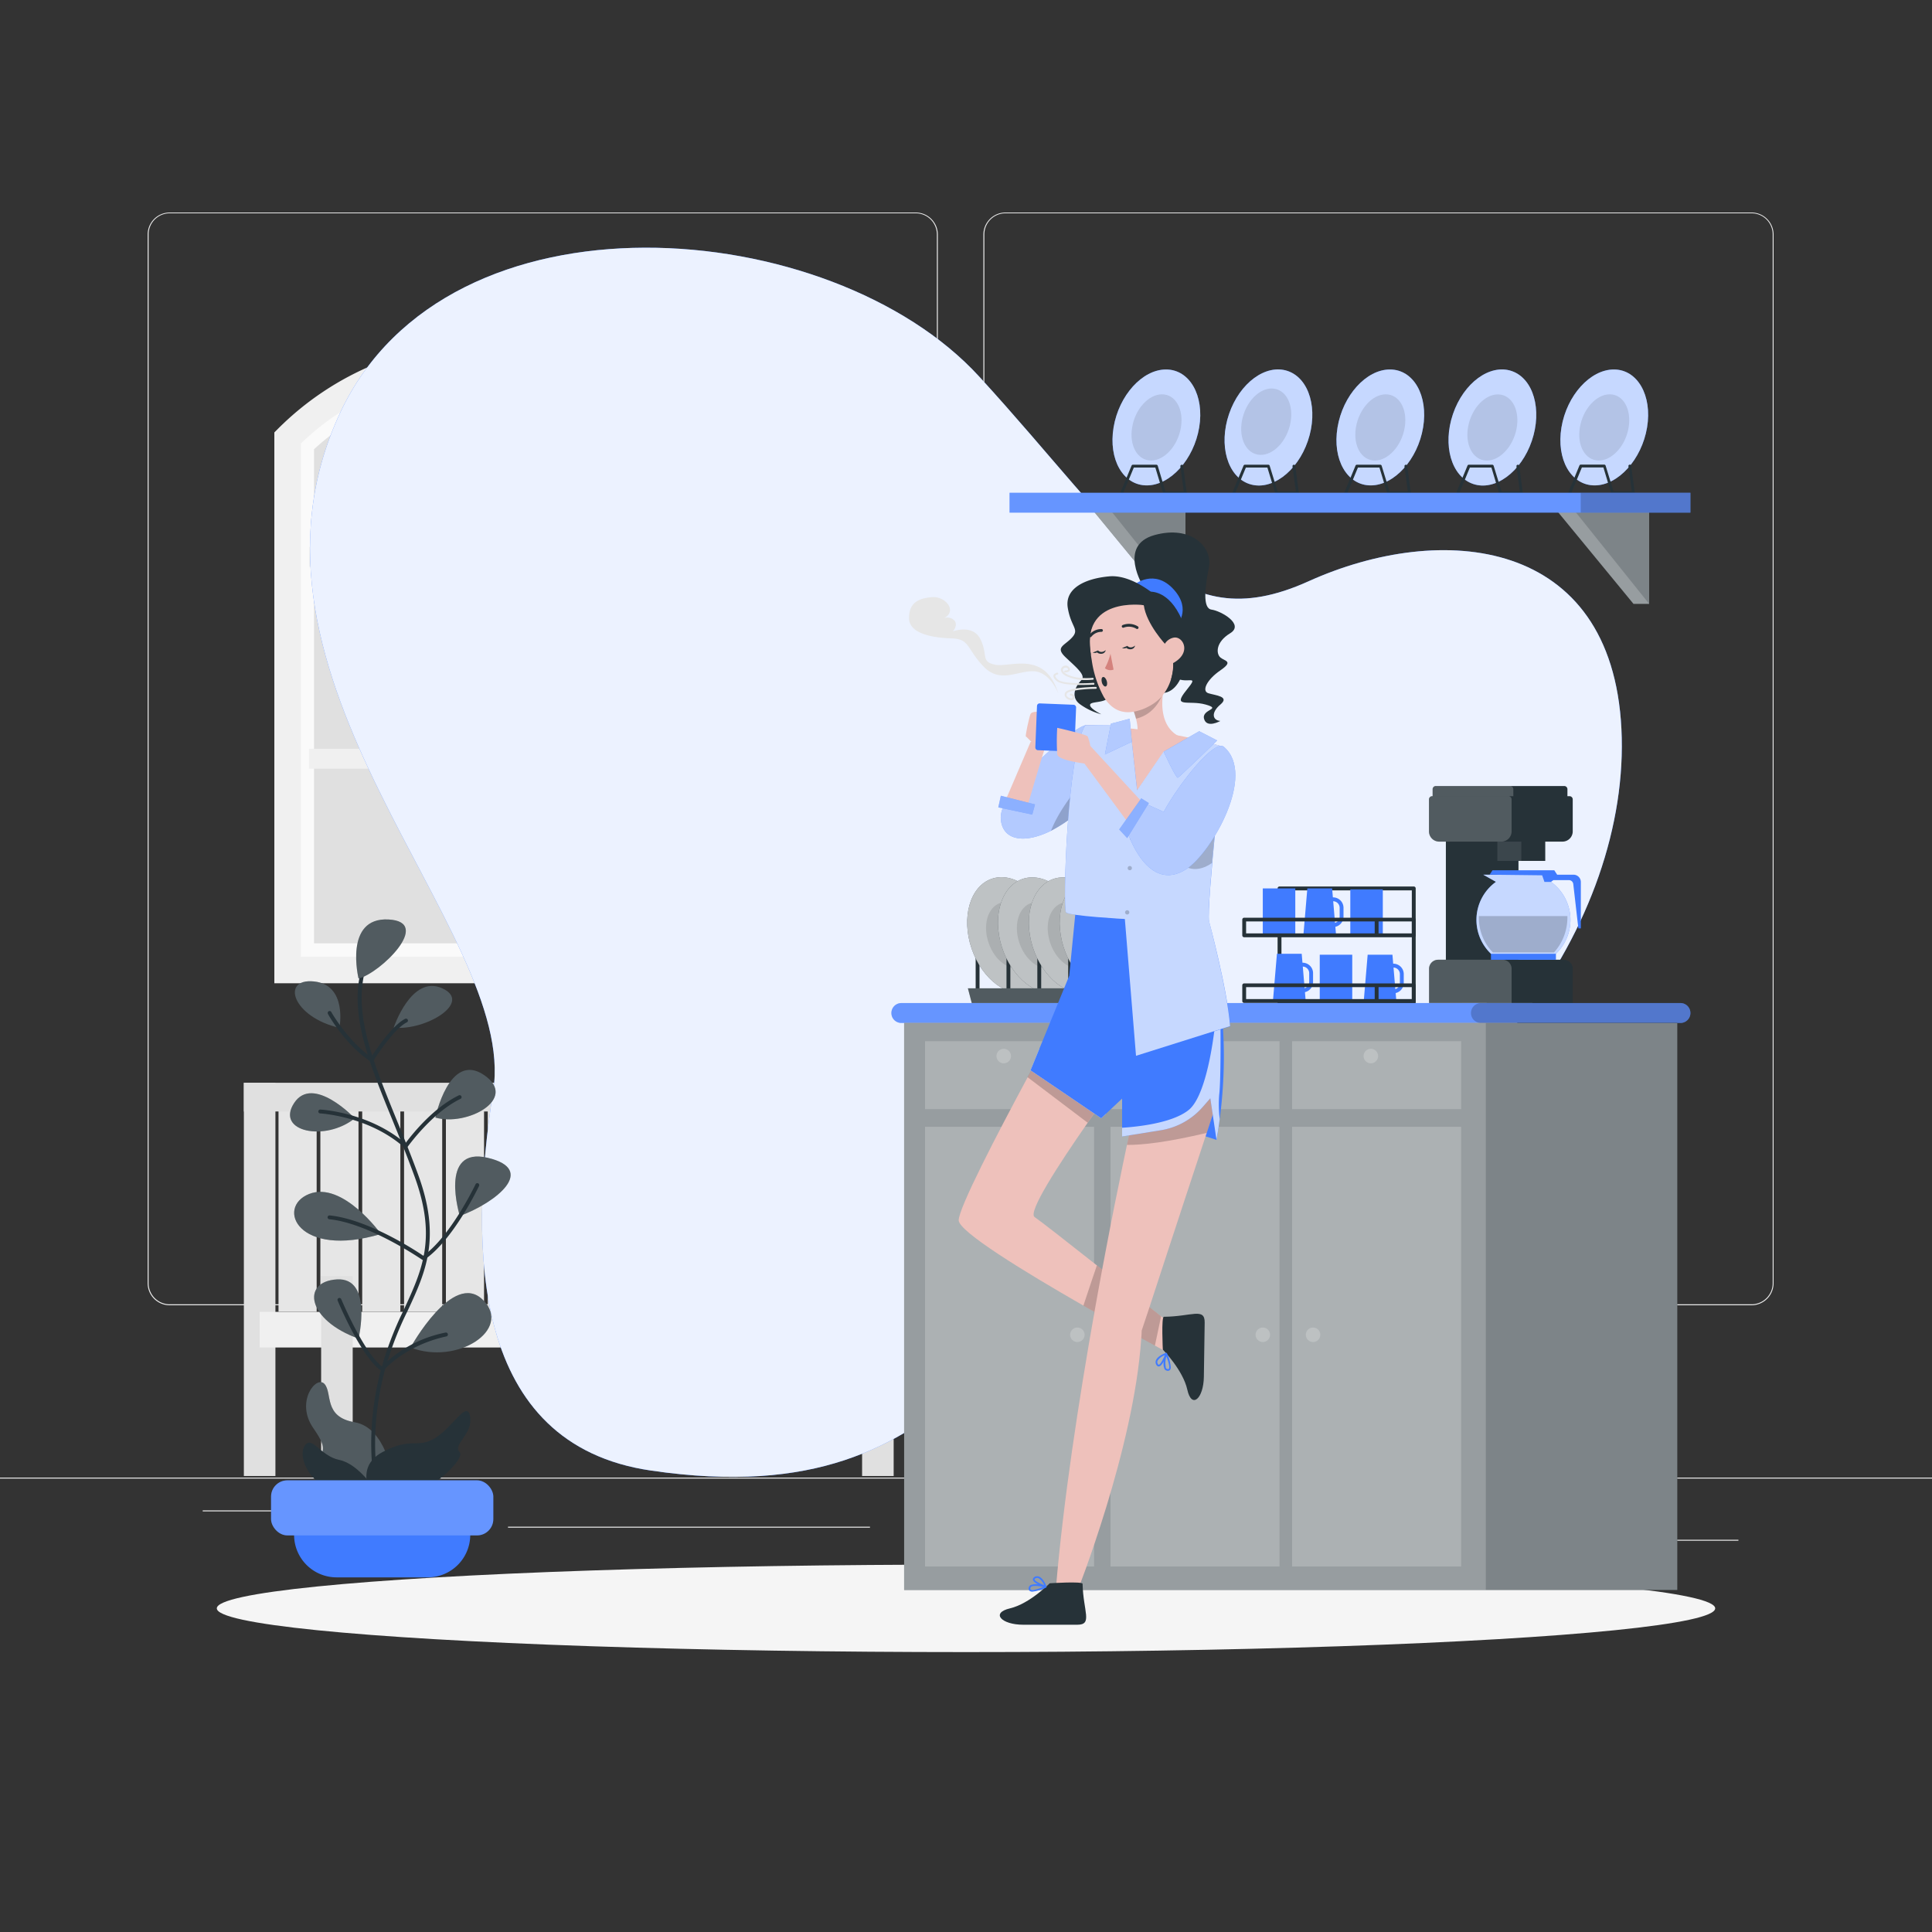 <svg xmlns="http://www.w3.org/2000/svg" viewBox="0 0 500 500"><rect x="0" y="0" width="500" height="500" fill="#333333" stroke="none"/><g id="background-complete"><rect y="382.4" width="500" height="0.25" style="fill:#ebebeb"></rect><rect x="416.78" y="398.49" width="33.12" height="0.25" style="fill:#ebebeb"></rect><rect x="322.53" y="401.21" width="8.69" height="0.25" style="fill:#ebebeb"></rect><rect x="396.59" y="389.21" width="19.19" height="0.25" style="fill:#ebebeb"></rect><rect x="52.46" y="390.89" width="43.19" height="0.25" style="fill:#ebebeb"></rect><rect x="104.56" y="390.89" width="6.33" height="0.25" style="fill:#ebebeb"></rect><rect x="131.47" y="395.11" width="93.68" height="0.25" style="fill:#ebebeb"></rect><path d="M237,337.8H43.91a5.71,5.71,0,0,1-5.7-5.71V60.66A5.71,5.71,0,0,1,43.91,55H237a5.71,5.71,0,0,1,5.71,5.71V332.09A5.71,5.71,0,0,1,237,337.8ZM43.91,55.2a5.46,5.46,0,0,0-5.45,5.46V332.09a5.46,5.46,0,0,0,5.45,5.46H237a5.47,5.47,0,0,0,5.46-5.46V60.66A5.47,5.47,0,0,0,237,55.2Z" style="fill:#ebebeb"></path><path d="M453.31,337.8H260.21a5.72,5.72,0,0,1-5.71-5.71V60.66A5.72,5.72,0,0,1,260.21,55h193.1A5.71,5.71,0,0,1,459,60.66V332.09A5.71,5.71,0,0,1,453.31,337.8ZM260.21,55.2a5.47,5.47,0,0,0-5.46,5.46V332.09a5.47,5.47,0,0,0,5.46,5.46h193.1a5.47,5.47,0,0,0,5.46-5.46V60.66a5.47,5.47,0,0,0-5.46-5.46Z" style="fill:#ebebeb"></path><polygon points="74.41 113.31 111.2 91.91 139.55 91.91 176.96 112.3 176.96 251.02 74.41 251.02 74.41 113.31" style="fill:#e0e0e0"></polygon><path d="M178,251H74.41V113.31l1.06-1a72.86,72.86,0,0,1,50.74-20.39h0A72.9,72.9,0,0,1,177,112.3l1,1Zm-96.73-6.87h89.86V116.26a66.48,66.48,0,0,0-89.86,0Z" style="fill:#fafafa"></path><polygon points="123.64 244.98 128.79 244.98 128.79 198.94 172.44 198.94 172.44 193.78 128.79 193.78 128.79 146.7 172.44 146.7 172.44 141.54 128.79 141.54 128.79 97.89 123.64 97.89 123.64 141.54 79.98 141.54 79.98 146.7 123.64 146.7 123.64 193.78 79.98 193.78 79.98 198.94 123.64 198.94 123.64 244.98" style="fill:#f0f0f0"></polygon><path d="M181.45,254.46H71V111.91l1-1a76.77,76.77,0,0,1,108.46,0l1,1Zm-103.6-6.87h96.72V114.78a69.89,69.89,0,0,0-96.72,0Z" style="fill:#f0f0f0"></path><rect x="72.08" y="282.55" width="9.87" height="56.93" style="fill:#e6e6e6"></rect><rect x="82.91" y="282.55" width="9.87" height="56.93" style="fill:#e6e6e6"></rect><rect x="93.74" y="282.55" width="9.87" height="56.93" style="fill:#e6e6e6"></rect><rect x="104.57" y="282.55" width="9.87" height="56.93" style="fill:#e6e6e6"></rect><rect x="115.4" y="282.55" width="9.87" height="56.93" style="fill:#e6e6e6"></rect><rect x="126.23" y="282.55" width="9.87" height="56.93" style="fill:#e6e6e6"></rect><rect x="137.07" y="282.55" width="9.87" height="56.93" style="fill:#e6e6e6"></rect><rect x="147.9" y="282.55" width="9.87" height="56.93" style="fill:#e6e6e6"></rect><rect x="158.73" y="282.55" width="9.87" height="56.93" style="fill:#e6e6e6"></rect><rect x="169.56" y="282.55" width="9.87" height="56.93" style="fill:#e6e6e6"></rect><rect x="180.39" y="282.55" width="9.87" height="56.93" style="fill:#e6e6e6"></rect><rect x="191.22" y="282.55" width="9.87" height="56.93" style="fill:#e6e6e6"></rect><rect x="202.05" y="282.55" width="9.87" height="56.93" style="fill:#e6e6e6"></rect><rect x="212.88" y="282.55" width="9.87" height="56.93" style="fill:#e6e6e6"></rect><rect x="223.11" y="280.22" width="8.17" height="101.77" style="fill:#e0e0e0"></rect><rect x="63.11" y="280.22" width="8.17" height="101.77" style="fill:#e0e0e0"></rect><rect x="243.11" y="330.22" width="8.17" height="51.77" style="fill:#e0e0e0"></rect><rect x="67.2" y="339.51" width="180" height="9.22" style="fill:#f0f0f0"></rect><rect x="83.11" y="330.22" width="8.17" height="51.77" style="fill:#e0e0e0"></rect><rect x="63.11" y="280.22" width="168.17" height="7.43" style="fill:#e0e0e0"></rect></g><g id="background-simple"><path d="M88.09,106.7C116,47.25,215.15,55.64,253.41,97.45s50.7,68.6,85.21,53,78.52-11.44,81,38.17S381.75,296.86,317.57,314.21,253.41,393,168.47,380.58c-46.31-6.76-47.36-56.86-40.82-98.3S55.71,175.65,88.09,106.7Z" style="fill:#407BFF"></path><path d="M88.09,106.7C116,47.25,215.15,55.64,253.41,97.45s50.7,68.6,85.21,53,78.52-11.44,81,38.17S381.75,296.86,317.57,314.21,253.41,393,168.47,380.58c-46.31-6.76-47.36-56.86-40.82-98.3S55.71,175.65,88.09,106.7Z" style="fill:#fff;opacity:0.9"></path></g><g id="Shadow"><ellipse id="path" cx="250" cy="416.24" rx="193.89" ry="11.32" style="fill:#f5f5f5"></ellipse></g><g id="Plant"><path d="M101.6,382.14s-1.73-12.69-9.84-14.07-5.66-7.52-7.78-9.9-7.63,4.63-2.9,11.42.86,4.65,2.9,11S102.34,392.65,101.6,382.14Z" style="fill:#263238"></path><path d="M101.6,382.14s-1.73-12.69-9.84-14.07-5.66-7.52-7.78-9.9-7.63,4.63-2.9,11.42.86,4.65,2.9,11S102.34,392.65,101.6,382.14Z" style="fill:#fff;opacity:0.2;isolation:isolate"></path><path d="M98.91,390.74a.51.51,0,0,1-.47-.32c0-.14-5.16-13.76-.25-34.43a88.16,88.16,0,0,1,6.36-17.1c4.77-10.36,8.54-18.55,2.7-34.52-1.84-5.05-3.76-9.77-5.62-14.34-7-17.12-12.47-30.64-6.56-43.41a.5.5,0,0,1,.67-.24A.49.49,0,0,1,96,247c-5.73,12.37-.3,25.72,6.57,42.62,1.86,4.57,3.79,9.3,5.64,14.37,6,16.36,2,25.13-2.73,35.28a85.58,85.58,0,0,0-6.29,16.91c-4.84,20.35.15,33.7.2,33.84a.49.49,0,0,1-.28.64A.39.39,0,0,1,98.91,390.74Z" style="fill:#263238"></path><path d="M96.58,387.84s-5.24-7.9,2.33-12,9.08-.79,13.76-3.71,8.23-10,9-5.47-4.61,7.11-2.7,9.18S106.27,391.4,96.58,387.84Z" style="fill:#263238"></path><path d="M92.79,253.23s-3.86-15.88,7.75-15.27S98.22,252,92.79,253.23Z" style="fill:#263238"></path><path d="M101.89,265.94s4.58-13.8,12.56-10.17S110.06,266.85,101.89,265.94Z" style="fill:#263238"></path><path d="M87.85,266S90,254.91,81.28,254,75.67,263.24,87.85,266Z" style="fill:#263238"></path><path d="M91.82,289.41S81,278,76.12,285.46,84.19,295.55,91.82,289.41Z" style="fill:#263238"></path><path d="M112.67,289.22s3.59-17.16,12.61-11S120.77,291.61,112.67,289.22Z" style="fill:#263238"></path><path d="M119,314.69s-5.57-18.07,7.23-15.05S128.49,311.18,119,314.69Z" style="fill:#263238"></path><path d="M98.6,319.35S88.68,305.56,80,309,77.1,325.78,98.6,319.35Z" style="fill:#263238"></path><path d="M106.25,348.73s11-20,18.73-12.32S118.29,353.41,106.25,348.73Z" style="fill:#263238"></path><path d="M92.79,346.43s3.75-15.87-5.59-15.32S79.5,341.69,92.79,346.43Z" style="fill:#263238"></path><g style="opacity:0.2;isolation:isolate"><path d="M92.79,253.23s-3.86-15.88,7.75-15.27S98.22,252,92.79,253.23Z" style="fill:#fff"></path><path d="M101.89,265.94s4.58-13.8,12.56-10.17S110.06,266.85,101.89,265.94Z" style="fill:#fff"></path><path d="M87.85,266S90,254.91,81.28,254,75.67,263.24,87.85,266Z" style="fill:#fff"></path><path d="M91.82,289.41S81,278,76.12,285.46,84.19,295.55,91.82,289.41Z" style="fill:#fff"></path><path d="M112.67,289.22s3.59-17.16,12.61-11S120.77,291.61,112.67,289.22Z" style="fill:#fff"></path><path d="M119,314.69s-5.57-18.07,7.23-15.05S128.49,311.18,119,314.69Z" style="fill:#fff"></path><path d="M98.6,319.35S88.68,305.56,80,309,77.1,325.78,98.6,319.35Z" style="fill:#fff"></path><path d="M106.25,348.73s11-20,18.73-12.32S118.29,353.41,106.25,348.73Z" style="fill:#fff"></path><path d="M92.79,346.43s3.75-15.87-5.59-15.32S79.5,341.69,92.79,346.43Z" style="fill:#fff"></path></g><path d="M96.14,274.79a.47.47,0,0,1-.28-.09c-6.53-4.38-10.87-12-11-12.33a.5.5,0,0,1,.87-.49c0,.07,4.21,7.41,10.32,11.7,1.14-1.77,5.49-8.26,8.81-9.91a.51.51,0,0,1,.67.23.5.5,0,0,1-.23.67c-3.52,1.75-8.64,9.9-8.69,10a.48.48,0,0,1-.32.23Z" style="fill:#263238"></path><path d="M105,297.14a.51.51,0,0,1-.33-.13c-9.17-8.16-21.69-8.85-21.81-8.86a.5.5,0,0,1-.48-.52.51.51,0,0,1,.53-.48c.12,0,12.61.69,22,8.75,1.4-1.89,7-9.12,13.83-12.42a.5.5,0,0,1,.67.24.49.49,0,0,1-.23.66c-7.45,3.62-13.72,12.46-13.78,12.55a.53.53,0,0,1-.35.21Z" style="fill:#263238"></path><path d="M109.51,326.09a.47.47,0,0,1-.28-.09c-.14-.09-13.74-9.43-24-10.46a.51.51,0,0,1-.45-.55.5.5,0,0,1,.55-.44c9.84,1,22.14,9,24.22,10.44,7.08-5,13.46-18.36,13.52-18.5a.5.5,0,0,1,.91.43c-.28.57-6.73,14.06-14.15,19.09A.46.46,0,0,1,109.51,326.09Z" style="fill:#263238"></path><path d="M98.91,354.81a.52.52,0,0,1-.29-.09c-5.12-3.5-11-17.53-11.23-18.12a.5.5,0,0,1,.27-.66.51.51,0,0,1,.65.27c.06.14,5.72,13.68,10.53,17.43a32,32,0,0,1,16.46-8.77.5.5,0,0,1,.21,1c-10.67,2.29-16.17,8.72-16.22,8.78A.49.49,0,0,1,98.91,354.81Z" style="fill:#263238"></path><path d="M97.39,386s-4.5-7.15-9.57-8.17-7.27-6.87-9.14-3.35S82,389.6,97.39,386Z" style="fill:#263238"></path><path d="M76.12,392.3H121.7a0,0,0,0,1,0,0v4.92a11,11,0,0,1-11,11H87.11a11,11,0,0,1-11-11V392.3A0,0,0,0,1,76.12,392.3Z" style="fill:#407BFF"></path><rect x="70.15" y="383.11" width="57.52" height="14.25" rx="4.21" style="fill:#407BFF"></rect><rect x="70.15" y="383.11" width="57.52" height="14.25" rx="4.21" style="fill:#fff;opacity:0.2;isolation:isolate"></rect></g><g id="Shelf"><path d="M288.19,110.62c-1.37,8.29,2.47,15,8.59,15s12.19-6.73,13.57-15-2.47-15-8.59-15S289.57,102.32,288.19,110.62Z" style="fill:#407BFF"></path><path d="M288.19,110.62c-1.37,8.29,2.47,15,8.59,15s12.19-6.73,13.57-15-2.47-15-8.59-15S289.57,102.32,288.19,110.62Z" style="fill:#fff;opacity:0.7;isolation:isolate"></path><path d="M293,110.62c-.79,4.73,1.4,8.56,4.89,8.56s6.95-3.83,7.73-8.56-1.41-8.57-4.89-8.57S293.74,105.89,293,110.62Z" style="opacity:0.1;isolation:isolate"></path><path d="M290.32,127.89a.35.35,0,0,1-.14,0,.37.37,0,0,1-.2-.47l2.87-6.92a.37.37,0,0,1,.34-.23h6.08a.38.38,0,0,1,.35.26l2,6.67h4.73l-.87-6.52a.36.36,0,0,1,.32-.4.35.35,0,0,1,.4.31l.92,6.92a.35.35,0,0,1-.09.29.36.36,0,0,1-.27.12h-5.4a.36.36,0,0,1-.35-.26L299,121h-5.57l-2.78,6.7A.35.35,0,0,1,290.32,127.89Z" style="fill:#263238"></path><ellipse cx="328.25" cy="110.62" rx="15.44" ry="10.78" transform="translate(117.58 385.57) rotate(-71.16)" style="fill:#407BFF"></ellipse><ellipse cx="328.25" cy="110.62" rx="15.44" ry="10.78" transform="translate(117.58 385.57) rotate(-71.16)" style="fill:#fff;opacity:0.7;isolation:isolate"></ellipse><ellipse cx="328.25" cy="110.62" rx="8.8" ry="6.14" transform="matrix(0.32, -0.95, 0.95, 0.32, 117.57, 385.57)" style="opacity:0.1;isolation:isolate"></ellipse><path d="M319.3,127.89a.32.32,0,0,1-.14,0,.36.36,0,0,1-.2-.47l2.87-6.92a.37.37,0,0,1,.34-.23h6.08a.35.35,0,0,1,.34.26l2.05,6.67h4.73l-.87-6.52a.36.36,0,0,1,.72-.09l.92,6.92a.39.39,0,0,1-.09.29.4.4,0,0,1-.27.12h-5.41a.34.34,0,0,1-.34-.26L328,121h-5.57l-2.78,6.7A.36.36,0,0,1,319.3,127.89Z" style="fill:#263238"></path><path d="M346.15,110.62c-1.38,8.29,2.47,15,8.59,15s12.19-6.73,13.56-15-2.47-15-8.59-15S347.52,102.32,346.15,110.62Z" style="fill:#407BFF"></path><path d="M346.15,110.62c-1.38,8.29,2.47,15,8.59,15s12.19-6.73,13.56-15-2.47-15-8.59-15S347.52,102.32,346.15,110.62Z" style="fill:#fff;opacity:0.7;isolation:isolate"></path><path d="M350.91,110.62c-.78,4.73,1.41,8.56,4.9,8.56s6.95-3.83,7.73-8.56-1.41-8.57-4.9-8.57S351.69,105.89,350.91,110.62Z" style="opacity:0.1;isolation:isolate"></path><path d="M348.27,127.89a.31.31,0,0,1-.13,0,.35.35,0,0,1-.2-.47l2.87-6.92a.36.36,0,0,1,.33-.23h6.09a.37.37,0,0,1,.34.26l2.05,6.67h4.72l-.86-6.52a.35.35,0,0,1,.31-.4.36.36,0,0,1,.41.31l.92,6.92a.39.39,0,0,1-.09.29.4.4,0,0,1-.27.12h-5.41a.34.34,0,0,1-.34-.26L357,121h-5.57l-2.78,6.7A.36.36,0,0,1,348.27,127.89Z" style="fill:#263238"></path><ellipse cx="386.2" cy="110.62" rx="15.44" ry="10.78" transform="translate(156.82 440.42) rotate(-71.16)" style="fill:#407BFF"></ellipse><ellipse cx="386.2" cy="110.62" rx="15.44" ry="10.78" transform="translate(156.82 440.42) rotate(-71.16)" style="fill:#fff;opacity:0.7;isolation:isolate"></ellipse><ellipse cx="386.2" cy="110.62" rx="8.8" ry="6.14" transform="translate(156.82 440.42) rotate(-71.16)" style="opacity:0.1;isolation:isolate"></ellipse><path d="M377.25,127.89l-.14,0a.36.36,0,0,1-.19-.47l2.87-6.92a.35.35,0,0,1,.33-.23h6.08a.38.38,0,0,1,.35.26l2.05,6.67h4.72l-.86-6.52a.35.35,0,0,1,.31-.4.37.37,0,0,1,.41.31l.92,6.92a.39.39,0,0,1-.09.29.4.4,0,0,1-.27.12h-5.41a.36.36,0,0,1-.35-.26l-2-6.66h-5.58l-2.77,6.7A.36.36,0,0,1,377.25,127.89Z" style="fill:#263238"></path><path d="M404.1,110.62c-1.37,8.29,2.48,15,8.59,15s12.19-6.73,13.57-15-2.47-15-8.59-15S405.48,102.32,404.1,110.62Z" style="fill:#407BFF"></path><path d="M404.1,110.62c-1.37,8.29,2.48,15,8.59,15s12.19-6.73,13.57-15-2.47-15-8.59-15S405.48,102.32,404.1,110.62Z" style="fill:#fff;opacity:0.7;isolation:isolate"></path><path d="M408.87,110.62c-.79,4.73,1.41,8.56,4.89,8.56s6.95-3.83,7.73-8.56-1.4-8.57-4.89-8.57S409.65,105.89,408.87,110.62Z" style="opacity:0.1;isolation:isolate"></path><path d="M406.23,127.89a.36.36,0,0,1-.33-.5l2.86-6.92a.37.37,0,0,1,.34-.23h6.08a.38.38,0,0,1,.35.26l2.05,6.67h4.72l-.86-6.52a.35.35,0,0,1,.31-.4.35.35,0,0,1,.4.31l.92,6.92a.34.34,0,0,1-.08.29.4.4,0,0,1-.28.12h-5.4a.36.36,0,0,1-.35-.26l-2-6.66h-5.57l-2.77,6.7A.37.37,0,0,1,406.23,127.89Z" style="fill:#263238"></path><polygon points="306.8 156.28 306.8 130.1 281.22 130.1 302.75 156.28 306.8 156.28" style="fill:#263238"></polygon><polygon points="306.8 156.28 306.8 130.1 281.22 130.1 302.75 156.28 306.8 156.28" style="fill:#fff;opacity:0.4;isolation:isolate"></polygon><polygon points="306.8 156.28 285.83 130.1 281.22 130.1 302.75 156.28 306.8 156.28" style="fill:#fff;opacity:0.2;isolation:isolate"></polygon><polygon points="426.8 156.28 426.8 130.1 401.22 130.1 422.75 156.28 426.8 156.28" style="fill:#263238"></polygon><polygon points="426.8 156.28 426.8 130.1 401.22 130.1 422.75 156.28 426.8 156.28" style="fill:#fff;opacity:0.4;isolation:isolate"></polygon><polygon points="426.8 156.28 405.83 130.1 401.22 130.1 422.75 156.28 426.8 156.28" style="fill:#fff;opacity:0.2;isolation:isolate"></polygon><rect x="261.27" y="127.53" width="176.21" height="5.14" style="fill:#407BFF"></rect><rect x="261.27" y="127.53" width="176.21" height="5.14" style="fill:#fff;opacity:0.2;isolation:isolate"></rect><rect x="409.09" y="127.53" width="28.39" height="5.14" style="opacity:0.2;isolation:isolate"></rect></g><g id="Kitchen"><path d="M365.88,260.09H331.14a.5.5,0,0,1-.5-.5V229.92a.5.5,0,0,1,.5-.5h34.74a.5.5,0,0,1,.5.5v29.67A.5.5,0,0,1,365.88,260.09Zm-34.24-1h33.74V230.42H331.64Z" style="fill:#263238"></path><rect x="326.81" y="229.92" width="8.41" height="11.83" style="fill:#407BFF"></rect><rect x="341.55" y="247.08" width="8.41" height="11.83" style="fill:#407BFF"></rect><rect x="349.46" y="230.17" width="8.41" height="11.83" style="fill:#407BFF"></rect><polygon points="345.75 241.75 337.34 241.75 338.34 229.92 344.75 229.92 345.75 241.75" style="fill:#407BFF"></polygon><path d="M345,239.92h-1.06v-1H345a1.7,1.7,0,0,0,1.7-1.7v-2.28a1.7,1.7,0,0,0-1.7-1.7h-1.06v-1H345a2.7,2.7,0,0,1,2.7,2.7v2.28A2.7,2.7,0,0,1,345,239.92Z" style="fill:#407BFF"></path><polygon points="361.36 258.91 352.95 258.91 353.95 247.08 360.36 247.08 361.36 258.91" style="fill:#407BFF"></polygon><path d="M360.59,257.07h-1v-1h1a1.7,1.7,0,0,0,1.7-1.7V252.1a1.7,1.7,0,0,0-1.7-1.7h-1v-1h1a2.7,2.7,0,0,1,2.7,2.7v2.27A2.7,2.7,0,0,1,360.59,257.07Z" style="fill:#407BFF"></path><polygon points="337.88 258.66 329.47 258.66 330.47 246.84 336.88 246.84 337.88 258.66" style="fill:#407BFF"></polygon><path d="M337.12,256.83h-1.06v-1h1.06a1.7,1.7,0,0,0,1.7-1.7v-2.28a1.71,1.71,0,0,0-1.7-1.7h-1.06v-1h1.06a2.71,2.71,0,0,1,2.7,2.7v2.28A2.7,2.7,0,0,1,337.12,256.83Z" style="fill:#407BFF"></path><path d="M365.88,242.56H322a.5.5,0,0,1-.5-.5V238a.5.5,0,0,1,.5-.5h43.89a.5.5,0,0,1,.5.5v4.1A.5.5,0,0,1,365.88,242.56Zm-43.39-1h42.89v-3.1H322.49Z" style="fill:#263238"></path><path d="M365.88,259.56H322a.5.5,0,0,1-.5-.5V255a.5.5,0,0,1,.5-.5h43.89a.5.5,0,0,1,.5.5v4.1A.5.5,0,0,1,365.88,259.56Zm-43.39-1h42.89v-3.1H322.49Z" style="fill:#263238"></path><rect x="355.77" y="237.96" width="1" height="4.11" style="fill:#263238"></rect><rect x="355.77" y="254.96" width="1" height="4.11" style="fill:#263238"></rect><polygon points="253.5 257.09 252.5 257.09 252.5 240.32 260.66 240.32 264.04 256.46 263.06 256.66 259.85 241.32 253.5 241.32 253.5 257.09" style="fill:#263238"></polygon><ellipse cx="261.65" cy="242.06" rx="10.78" ry="15.44" transform="translate(-64.14 97.44) rotate(-18.84)" style="fill:#263238"></ellipse><ellipse cx="261.65" cy="242.06" rx="10.78" ry="15.44" transform="translate(-64.14 97.44) rotate(-18.84)" style="fill:#fff;opacity:0.7;isolation:isolate"></ellipse><ellipse cx="261.65" cy="242.06" rx="6.14" ry="8.8" transform="translate(-64.14 97.44) rotate(-18.84)" style="opacity:0.1;isolation:isolate"></ellipse><polygon points="261.48 257.09 260.48 257.09 260.48 240.32 268.64 240.32 272.02 256.46 271.04 256.66 267.83 241.32 261.48 241.32 261.48 257.09" style="fill:#263238"></polygon><path d="M280.71,242.06c1.37,8.3-2.47,15-8.59,15s-12.19-6.73-13.57-15,2.47-15,8.59-15S279.33,233.77,280.71,242.06Z" style="fill:#263238"></path><path d="M280.71,242.06c1.37,8.3-2.47,15-8.59,15s-12.19-6.73-13.57-15,2.47-15,8.59-15S279.33,233.77,280.71,242.06Z" style="fill:#fff;opacity:0.7;isolation:isolate"></path><path d="M275.94,242.06c.79,4.73-1.4,8.57-4.89,8.57s-6.95-3.84-7.73-8.57,1.41-8.56,4.89-8.56S275.16,237.33,275.94,242.06Z" style="opacity:0.1;isolation:isolate"></path><polygon points="269.46 257.09 268.46 257.09 268.46 240.32 276.62 240.32 280 256.46 279.02 256.66 275.81 241.32 269.46 241.32 269.46 257.09" style="fill:#263238"></polygon><path d="M288.69,242.06c1.37,8.3-2.47,15-8.59,15s-12.19-6.73-13.56-15,2.47-15,8.58-15S287.32,233.77,288.69,242.06Z" style="fill:#263238"></path><path d="M288.69,242.06c1.37,8.3-2.47,15-8.59,15s-12.19-6.73-13.56-15,2.47-15,8.58-15S287.32,233.77,288.69,242.06Z" style="fill:#fff;opacity:0.7;isolation:isolate"></path><path d="M283.93,242.06c.78,4.73-1.41,8.57-4.9,8.57s-6.95-3.84-7.73-8.57,1.41-8.56,4.89-8.56S283.14,237.33,283.93,242.06Z" style="opacity:0.1;isolation:isolate"></path><polygon points="277.45 257.09 276.45 257.09 276.45 240.32 284.61 240.32 287.99 256.46 287.01 256.66 283.79 241.32 277.45 241.32 277.45 257.09" style="fill:#263238"></polygon><path d="M296.67,242.06c1.38,8.3-2.47,15-8.59,15s-12.19-6.73-13.56-15,2.47-15,8.59-15S295.3,233.77,296.67,242.06Z" style="fill:#263238"></path><path d="M296.67,242.06c1.38,8.3-2.47,15-8.59,15s-12.19-6.73-13.56-15,2.47-15,8.59-15S295.3,233.77,296.67,242.06Z" style="fill:#fff;opacity:0.7;isolation:isolate"></path><ellipse cx="285.59" cy="242.06" rx="6.14" ry="8.8" transform="translate(-62.86 105.17) rotate(-18.84)" style="opacity:0.1;isolation:isolate"></ellipse><polygon points="285.43 257.09 284.43 257.09 284.43 240.32 292.59 240.32 295.97 256.46 294.99 256.66 291.77 241.32 285.43 241.32 285.43 257.09" style="fill:#263238"></polygon><ellipse cx="293.58" cy="242.06" rx="10.78" ry="15.44" transform="translate(-62.43 107.75) rotate(-18.84)" style="fill:#263238"></ellipse><ellipse cx="293.58" cy="242.06" rx="10.78" ry="15.44" transform="translate(-62.43 107.75) rotate(-18.84)" style="fill:#fff;opacity:0.7;isolation:isolate"></ellipse><ellipse cx="293.58" cy="242.06" rx="6.14" ry="8.8" transform="translate(-62.43 107.75) rotate(-18.84)" style="opacity:0.1;isolation:isolate"></ellipse><polygon points="308.1 255.77 250.49 255.77 251.49 259.59 307.1 259.59 308.1 255.77" style="fill:#263238"></polygon><polygon points="308.1 255.77 250.49 255.77 251.49 259.59 307.1 259.59 308.1 255.77" style="fill:#fff;opacity:0.2;isolation:isolate"></polygon><polygon points="308.1 255.77 287.49 255.77 288.49 259.59 307.1 259.59 308.1 255.77" style="fill:#263238"></polygon><path d="M405.65,204.25v3.12H370.76v-3.12a.83.83,0,0,1,.83-.83h33.23A.83.83,0,0,1,405.65,204.25Z" style="fill:#263238"></path><path d="M391.65,204.25v3.12H370.76v-3.12a.83.83,0,0,1,.83-.83h19.23A.83.83,0,0,1,391.65,204.25Z" style="fill:#fff;opacity:0.2;isolation:isolate"></path><rect x="374.19" y="217.16" width="18.79" height="33.14" style="fill:#263238"></rect><path d="M372.18,248.38h32.51a2.34,2.34,0,0,1,2.34,2.34v8.86a0,0,0,0,1,0,0H369.84a0,0,0,0,1,0,0v-8.86A2.34,2.34,0,0,1,372.18,248.38Z" style="fill:#263238"></path><path d="M372.18,248.38h16.68a2.34,2.34,0,0,1,2.34,2.34v8.86a0,0,0,0,1,0,0H369.84a0,0,0,0,1,0,0v-8.86A2.34,2.34,0,0,1,372.18,248.38Z" style="fill:#fff;opacity:0.2;isolation:isolate"></path><path d="M401.38,228.22l.29-1.85H383.86l3.29,1.85a12.12,12.12,0,0,0-.16,19.57h14.55a12.12,12.12,0,0,0-.16-19.57Z" style="fill:#407BFF"></path><path d="M401.38,228.22l.29-1.85H383.86l3.29,1.85a12.12,12.12,0,0,0-.16,19.57h14.55a12.12,12.12,0,0,0-.16-19.57Z" style="fill:#fff;opacity:0.7;isolation:isolate"></path><rect x="385.86" y="246.84" width="16.81" height="1.55" style="fill:#407BFF"></rect><path d="M382.74,237.08h22.9a13.56,13.56,0,0,1-3.46,9.41H386.35A12.8,12.8,0,0,1,382.74,237.08Z" style="opacity:0.2;isolation:isolate"></path><path d="M385.51,226.37l.74-1.14h16l.74,1.14h4.23a1.9,1.9,0,0,1,1.9,1.9v12h-.64l-1.32-11.5a1.15,1.15,0,0,0-1.14-1h-4l-.65.47H399.7l-.59-1.71Z" style="fill:#407BFF"></path><rect x="387.51" y="215.55" width="12.4" height="7.25" style="fill:#263238"></rect><rect x="387.51" y="215.55" width="6.2" height="7.25" style="fill:#fff;opacity:0.1;isolation:isolate"></rect><path d="M370.66,206.05h35.53a.83.83,0,0,1,.83.83v8.28a2.65,2.65,0,0,1-2.65,2.65h-31.9a2.65,2.65,0,0,1-2.65-2.65v-8.28A.83.83,0,0,1,370.66,206.05Z" style="fill:#263238"></path><path d="M370.66,206.05h19.71a.83.83,0,0,1,.83.83v8.28a2.65,2.65,0,0,1-2.65,2.65H372.48a2.65,2.65,0,0,1-2.65-2.65v-8.28A.83.83,0,0,1,370.66,206.05Z" style="fill:#fff;opacity:0.2;isolation:isolate"></path><path d="M437.48,262.17a2.57,2.57,0,0,1-2.57,2.57H233.27a2.56,2.56,0,0,1-2.58-2.57,2.58,2.58,0,0,1,2.58-2.58H434.91a2.56,2.56,0,0,1,1.82.76A2.6,2.6,0,0,1,437.48,262.17Z" style="fill:#407BFF"></path><path d="M437.48,262.17a2.57,2.57,0,0,1-2.57,2.57H233.27a2.56,2.56,0,0,1-2.58-2.57,2.58,2.58,0,0,1,2.58-2.58H434.91a2.56,2.56,0,0,1,1.82.76A2.6,2.6,0,0,1,437.48,262.17Z" style="fill:#fff;opacity:0.2;isolation:isolate"></path><rect x="233.99" y="264.74" width="200.09" height="146.74" style="fill:#263238"></rect><rect x="233.99" y="264.74" width="200.09" height="146.74" style="fill:#fff;opacity:0.4;isolation:isolate"></rect><rect x="233.99" y="264.74" width="150.54" height="146.74" style="fill:#fff;opacity:0.2;isolation:isolate"></rect><rect x="239.4" y="269.46" width="43.74" height="17.59" style="fill:#fff;opacity:0.2;isolation:isolate"></rect><rect x="239.4" y="291.62" width="43.74" height="113.79" style="fill:#fff;opacity:0.2;isolation:isolate"></rect><path d="M261.65,273.31a1.88,1.88,0,1,1-1.88-1.88A1.88,1.88,0,0,1,261.65,273.31Z" style="fill:#fff;opacity:0.2;isolation:isolate"></path><circle cx="278.82" cy="345.44" r="1.88" style="fill:#fff;opacity:0.2;isolation:isolate"></circle><rect x="287.4" y="269.46" width="43.74" height="17.59" style="fill:#fff;opacity:0.2;isolation:isolate"></rect><rect x="287.4" y="291.62" width="43.74" height="113.79" style="fill:#fff;opacity:0.2;isolation:isolate"></rect><path d="M309.65,273.31a1.88,1.88,0,1,1-1.88-1.88A1.88,1.88,0,0,1,309.65,273.31Z" style="fill:#fff;opacity:0.2;isolation:isolate"></path><circle cx="326.82" cy="345.44" r="1.88" style="fill:#fff;opacity:0.2;isolation:isolate"></circle><rect x="334.4" y="269.46" width="43.74" height="17.59" style="fill:#fff;opacity:0.2;isolation:isolate"></rect><rect x="334.4" y="291.62" width="43.74" height="113.79" style="fill:#fff;opacity:0.2;isolation:isolate"></rect><path d="M356.65,273.31a1.88,1.88,0,1,1-1.88-1.88A1.88,1.88,0,0,1,356.65,273.31Z" style="fill:#fff;opacity:0.2;isolation:isolate"></path><circle cx="339.82" cy="345.44" r="1.88" style="fill:#fff;opacity:0.2;isolation:isolate"></circle><path d="M437.48,262.17a2.57,2.57,0,0,1-2.57,2.57H383.27a2.56,2.56,0,0,1-2.58-2.57,2.58,2.58,0,0,1,2.58-2.58h51.64a2.56,2.56,0,0,1,1.82.76A2.6,2.6,0,0,1,437.48,262.17Z" style="opacity:0.2;isolation:isolate"></path></g><g id="Character"><path d="M283.27,195.18l-1.17,7.29-1,5.93,0,0A39.46,39.46,0,0,1,272,215c-7.21,3.58-12.72,2.35-13-3.22-.34-7.76,19.55-24.23,22.05-24.08Z" style="fill:#407BFF"></path><path d="M283.27,195.18l-1.17,7.29-1,5.93,0,0A39.46,39.46,0,0,1,272,215c-7.21,3.58-12.72,2.35-13-3.22-.34-7.76,19.55-24.23,22.05-24.08Z" style="fill:#fff;opacity:0.6;isolation:isolate"></path><path d="M282.1,202.47l-1,5.93,0,0A39.46,39.46,0,0,1,272,215c2.67-6.89,9.1-13.67,9.1-13.67A9.31,9.31,0,0,1,282.1,202.47Z" style="opacity:0.2;isolation:isolate"></path><path d="M307.62,346.33l-2.71,5.18s-2.32-1.23-6-3.26c-1.05-.57-2.22-1.21-3.48-1.92-3.5-1.91-7.7-4.25-12.13-6.76l-2.9-1.67c-15.37-8.81-32.29-19.18-32.29-22.09,0-3.19,9.91-22.27,17.84-37,5.3-9.84,9.71-17.77,9.71-17.77l18.83,11.53s-6.41,8.58-13,18c-7.66,11-15.54,23.19-13.74,24.4,1.38.92,8.38,6.4,16.13,12.52l1.4,1.11c4.18,3.3,8.5,6.73,12.22,9.69l3,2.37Z" style="fill:#eec1bb"></path><path d="M294.47,272.55s-6.41,8.58-13,18l-15.55-11.78c5.3-9.84,9.71-17.77,9.71-17.77Z" style="opacity:0.2;isolation:isolate"></path><path d="M300.49,340.66l-1.6,7.59c-4.62-2.52-11.4-6.26-18.51-10.35,1.21-3.66,2.59-7.79,3.49-10.41C289.65,332.05,295.87,337,300.49,340.66Z" style="opacity:0.2;isolation:isolate"></path><path d="M314.83,295l-10.77-3.47,1.23-13s9.61-2.53,9.54-.63S316.37,286.82,314.83,295Z" style="fill:#407BFF"></path><path d="M315.92,282.13l-3.62,11.06-.75,2.27L306,312.3l-.63,1.93-3.65,11.11-4.25,13-2,6c0,.68-.07,1.37-.12,2.06-1.87,28.59-16.75,66-16.75,66l-5.32-1.45c1.89-22.47,5.92-48.64,9.94-71.29.67-3.76,1.33-7.43,2-11,.38-2,.74-3.93,1.1-5.83.77-4,1.49-7.82,2.21-11.36.34-1.68.66-3.29,1-4.86.78-3.85,1.48-7.3,2.11-10.25s1.12-5.39,1.52-7.25l.92-4.25Z" style="fill:#eec1bb"></path><path d="M301.21,340.78c-.69,0-.27,8.5-.27,8.5s5.22,5.29,6.34,10.38,4.2,2.3,4.28-3.36.15-10,.21-14S308.37,340.73,301.21,340.78Z" style="fill:#263238"></path><path d="M302.82,354.52a.81.81,0,0,1-.9.19.9.9,0,0,1-.57-.46,3.52,3.52,0,0,1-.18-1.91c-.38.69-.83,1.28-1.28,1.3-.29,0-.53-.18-.7-.57a1.26,1.26,0,0,1,0-1.09c.5-1.15,2.49-1.83,2.57-1.86a.25.25,0,0,1,.17,0l0,0h0l.06.07a10.77,10.77,0,0,1,1,3.53A1.22,1.22,0,0,1,302.82,354.52Zm-1.08-.49a.5.5,0,0,0,.29.25c.33.09.42,0,.45,0,.34-.4-.11-2-.62-3.22A5.63,5.63,0,0,0,301.74,354Zm-2.15-1.14c.06.11.16.31.28.3.38,0,1.06-1.21,1.56-2.46a3.71,3.71,0,0,0-1.85,1.42,1.11,1.11,0,0,0-.08.35A.92.92,0,0,0,299.59,352.89Z" style="fill:#407BFF"></path><path d="M280.17,409.89c0-.69-8.5-.14-8.5-.14s-5.21,5.3-10.28,6.49-2.24,4.24,3.43,4.24h14C282.85,420.48,280.34,417.05,280.17,409.89Z" style="fill:#263238"></path><path d="M266.47,411.71a.79.79,0,0,1-.21-.9.92.92,0,0,1,.45-.58,3.56,3.56,0,0,1,1.9-.2c-.68-.37-1.29-.82-1.31-1.26,0-.29.17-.53.55-.72a1.32,1.32,0,0,1,1.1,0c1.15.48,1.86,2.46,1.89,2.54a.23.23,0,0,1,0,.18.05.05,0,0,1,0,0h0a.13.13,0,0,1-.07.06,10.71,10.71,0,0,1-3.52,1.08A1.11,1.11,0,0,1,266.47,411.71Zm.47-1.09a.46.46,0,0,0-.25.3c-.08.33,0,.42.06.45.4.33,1.95-.14,3.2-.67C269,410.49,267.55,410.27,266.94,410.62Zm1.1-2.16c-.11.05-.3.16-.3.28,0,.38,1.24,1,2.49,1.52a3.74,3.74,0,0,0-1.45-1.82.89.89,0,0,0-.35-.08A.87.87,0,0,0,268,408.46Z" style="fill:#407BFF"></path><path d="M286.23,288.26,285,289.41,266.7,277l2.31-5.65a18.49,18.49,0,0,0,.87,5.87C270.88,279.57,283,286.46,286.23,288.26Z" style="fill:#fff;opacity:0.7;isolation:isolate"></path><path d="M315.92,282.13l-3.62,11.06c-10,2.38-16.48,3.14-20.64,3.11.6-2.94,1.12-5.39,1.52-7.25l.92-4.25Z" style="opacity:0.2;isolation:isolate"></path><path d="M315.66,289.62q-.35,2.64-.83,5.39l-1.6-10.77-2,2.28a18.22,18.22,0,0,1-10.89,6l-9.94,1.6v-9.81l-4.16,3.92L285,289.41,266.7,277l2.31-5.65,7.7-18.8,1.62-16.42,32.89,3.49S319.66,259.32,315.66,289.62Z" style="fill:#407BFF"></path><path d="M315.66,289.62q-.35,2.64-.83,5.39l-1.6-10.77-2,2.28a18.22,18.22,0,0,1-10.89,6l-9.94,1.6v-2.26c2.92-.18,12.78-1,17.23-4.6,5.25-4.21,6.94-23.18,6.94-23.18h1.27s.2,15.12-.32,19.3A31.12,31.12,0,0,0,315.66,289.62Z" style="fill:#fff;opacity:0.7;isolation:isolate"></path><path d="M296.28,196.75c7.09-2.71,8.54-6.36,8.54-6.36-5.7-3.26-3.67-11.79-3.67-11.79l-8.42,3.77A25.29,25.29,0,0,1,294,186c1.36,5.33-1.05,6-1.05,6C292.07,195.23,296.28,196.75,296.28,196.75Z" style="fill:#eec1bb"></path><path d="M292.73,182.37A25.29,25.29,0,0,1,294,186c5.95-1.44,7.18-7.4,7.18-7.4Z" style="opacity:0.2;isolation:isolate"></path><path d="M295.91,151.83s-6.74-10.68,2.87-13.35,15.08,3.23,14.09,8.29-1.73,10.68.68,11,8.6,3.81,4.81,6.12-3.65,5.29-2.53,6.26,3.51.93,0,3.34-4.92,5.35-3.1,5.92,5.63.8,3.1,2.93-2,4.1,0,4.24c0,0-3.52,2-4.22-.54s4.78-2.46.42-3.7-8.81,1-5-3.7-.19-1-3.37-3.65S295.91,151.83,295.91,151.83Z" style="fill:#263238"></path><path d="M293.61,151.27s5.11-4.19,10.08,1.21.64,9.64.64,9.64Z" style="fill:#407BFF"></path><path d="M299.93,154.84s-6.63-6.24-12.86-5.68-11.57,3.09-10.73,8.15,3.09,5.48,1.12,7.66-4.49,2.48-1.68,5.14,5.34,4.68,4.07,5.92-3.09,4.28-.28,6.27a16.53,16.53,0,0,0,5.46,2.56s-3.27-1.6-2.89-2.56,5.26-.13,4.93-2.93,3.78-6.22,9.59-7.4S299.93,154.84,299.93,154.84Z" style="fill:#263238"></path><path d="M297.2,153.16s4.51-.84,8,5.81,2.08,20-4.27,20.39S297.2,153.16,297.2,153.16Z" style="fill:#263238"></path><path d="M285.66,180.36c.15.23.29.46.44.67,1.95,2.75,4.68,4,8.49,2.88a11.88,11.88,0,0,0,1.64-.57c.33-.15.69-.31,1-.49,12.29-6.09,5.67-29.81-7-26.65-7.66,1.91-9.1,6.63-7.69,14.65A27.88,27.88,0,0,0,285.66,180.36Z" style="fill:#eec1bb"></path><path d="M287.39,169.19a16.33,16.33,0,0,1-1.44,3.73,2.19,2.19,0,0,0,2.24.37Z" style="fill:#d4827d"></path><path d="M291.77,167.15l-1.4.58S291.69,168.1,291.77,167.15Z" style="fill:#263238"></path><path d="M293.75,167.07s-1.07,1-2,.08l-.29.49a1.63,1.63,0,0,0,1.37.36A1.14,1.14,0,0,0,293.75,167.07Z" style="fill:#263238"></path><path d="M294.29,162.79a.37.37,0,0,1-.22-.08,3.79,3.79,0,0,0-3.26-.28.36.36,0,0,1-.47-.2.36.36,0,0,1,.21-.47,4.4,4.4,0,0,1,3.95.37.36.36,0,0,1,.08.51A.35.35,0,0,1,294.29,162.79Z" style="fill:#263238"></path><path d="M282.14,164.91a.31.31,0,0,1-.24-.1.36.36,0,0,1,0-.51,4,4,0,0,1,3.2-1.5.35.35,0,0,1,.32.4.36.36,0,0,1-.39.32h0a3.31,3.31,0,0,0-2.59,1.27A.36.36,0,0,1,282.14,164.91Z" style="fill:#263238"></path><path d="M301.82,167s-5.14-5.39-5.81-10.39c0,0-16.72-2.41-13.63,13.17,0,0-4.89-13.3,8.2-16.89S308.4,168.6,303,176C303,176,305,170.41,301.82,167Z" style="fill:#263238"></path><path d="M301,169a3.47,3.47,0,0,1,2.86-4c2.43-.33,4.78,4.26-.83,6.9C302.19,172.26,301.51,171.55,301,169Z" style="fill:#eec1bb"></path><path d="M284.18,168.33l-1.4.57S284.11,169.27,284.18,168.33Z" style="fill:#263238"></path><path d="M286.16,168.25s-1.07,1-2,.08l-.29.48a1.63,1.63,0,0,0,1.37.36A1.13,1.13,0,0,0,286.16,168.25Z" style="fill:#263238"></path><path d="M286.42,176.21c.22.68.1,1.32-.25,1.44s-.82-.35-1-1-.11-1.31.25-1.43S286.2,175.54,286.42,176.21Z" style="fill:#263238"></path><path d="M281.12,176a11.5,11.5,0,0,1-5.24-1.06c-1.17-.65-1.36-1.28-1.31-1.69a1.16,1.16,0,0,1,.88-.94,1.12,1.12,0,0,1,1.22.36.79.79,0,0,1,.19.85c-.23.48-1,.5-1.2.5a.25.25,0,0,1,0-.5c.31,0,.7-.09.77-.22s0-.15-.14-.33a.75.75,0,0,0-1.22.34c0,.36.35.8,1.06,1.19,2.48,1.37,6.59.92,6.63.92a.25.25,0,0,1,.28.22.26.26,0,0,1-.22.28C282.74,175.9,282.07,176,281.12,176Z" style="fill:#e6e6e6"></path><path d="M279.78,177.27c-2.36,0-5.33-.19-6.33-1.05-.66-.57-.92-1.05-.8-1.47s.85-.66.92-.67a.25.25,0,0,1,.29.21.26.26,0,0,1-.21.29c-.15,0-.47.13-.52.31s0,.38.65,1c1.3,1.12,7.09,1,9.21.82a.25.25,0,0,1,0,.5C282.89,177.17,281.49,177.27,279.78,177.27Z" style="fill:#e6e6e6"></path><path d="M277.26,181.21a2,2,0,0,1-1.5-.76,1.09,1.09,0,0,1-.09-1.2c.67-1.3,6.71-1.46,7.91-1.48a.28.28,0,0,1,.26.24.26.26,0,0,1-.25.26c-2.87,0-7.08.45-7.47,1.21a.6.6,0,0,0,0,.68,1.49,1.49,0,0,0,1.22.54c.12,0,.19-.06.21-.13s0-.3,0-.33a.77.77,0,0,0-.46-.24.24.24,0,0,1-.22-.27.25.25,0,0,1,.28-.22,1.2,1.2,0,0,1,.82.47.82.82,0,0,1,.05.75.68.68,0,0,1-.61.46Z" style="fill:#e6e6e6"></path><path d="M269.47,184.3s-2.42-.44-2.8.56-1.42,5.79-1.16,5.77,2.34,2.83,4.47,3.46S275.37,187.38,269.47,184.3Z" style="fill:#eec1bb"></path><path d="M311.23,239.61,279,236.76s-3.14-34.33,1.91-49.09l2.32.1c5.29.28,18.72,1.28,30.33,4.6.78.21,1.53.45,2.28.68C315.83,193.05,310,215.43,311.23,239.61Z" style="fill:#eec1bb"></path><path d="M292.92,192l1.37,12.56,6.86-10,11.62-2.37,4,1.13s-4.57,41-3.87,45.11c0,0,4.64,17.11,5.49,27.17L294,273.24l-2.9-35.41s-14.38-.76-15.22-1.71.21-41.13,5-48.45l10.33.1Z" style="fill:#407BFF"></path><path d="M318.35,265.56,294,273.24l-2.89-35.41s-14.39-.76-15.23-1.71.21-41.13,5-48.45l10.34.1,1.7,4.2,1.36,12.55,6.85-10,11.63-2.36,4,1.12s-.82,7.39-1.71,16.22c-.46,4.5-.94,9.39-1.34,13.85-.65,7.36-1.07,13.58-.82,15C312.87,238.39,317.51,255.5,318.35,265.56Z" style="fill:#fff;opacity:0.7;isolation:isolate"></path><path d="M310.35,189.24l-9.2,5.28s3.2,6.95,3.67,6.75S315,191.63,315,191.63Z" style="fill:#407BFF"></path><polygon points="292.36 186 292.92 191.96 285.95 195.26 287.51 187.29 292.36 186" style="fill:#407BFF"></polygon><path d="M310.35,189.24l-9.2,5.28s3.2,6.95,3.67,6.75S315,191.63,315,191.63Z" style="fill:#fff;opacity:0.6;isolation:isolate"></path><polygon points="292.36 186 292.92 191.96 285.95 195.26 287.51 187.29 292.36 186" style="fill:#fff;opacity:0.6;isolation:isolate"></polygon><path d="M294.71,207.74a.55.55,0,1,1-.55-.55A.55.55,0,0,1,294.71,207.74Z" style="opacity:0.2;isolation:isolate"></path><path d="M293.49,216.9a.55.55,0,0,1-1.1,0,.55.55,0,0,1,1.1,0Z" style="opacity:0.2;isolation:isolate"></path><circle cx="292.39" cy="224.67" r="0.55" style="opacity:0.2;isolation:isolate"></circle><path d="M292.27,236.12a.55.55,0,1,1-.55-.55A.55.55,0,0,1,292.27,236.12Z" style="opacity:0.2;isolation:isolate"></path><path d="M266.72,192l-6.64,15.49,5.85,1.06s3.46-11.94,5-16.55Z" style="fill:#eec1bb"></path><rect x="268.55" y="181.24" width="10.12" height="12.11" rx="0.65" transform="matrix(1, 0.04, -0.04, 1, 7.1, -9.97)" style="fill:#407BFF"></rect><polygon points="282.17 193.04 280.11 193.04 280.11 196.88 294.91 216.92 298.62 210.87 282.17 193.04" style="fill:#eec1bb"></polygon><path d="M282.17,193a12.56,12.56,0,0,0-.68-2.41c-.33-.54-7.88-2.23-7.88-2.23a54.21,54.21,0,0,0,0,6.86c.28,1.68,7.88,2.48,7.88,2.48Z" style="fill:#eec1bb"></path><polygon points="259.02 205.94 267.86 208.18 267.15 210.82 258.36 208.95 259.02 205.94" style="fill:#407BFF"></polygon><polygon points="259.02 205.94 267.86 208.18 267.15 210.82 258.36 208.95 259.02 205.94" style="fill:#fff;opacity:0.4;isolation:isolate"></polygon><path d="M315,209.5c-.46,4.5-.94,9.39-1.34,13.85-4.87,3.4-8,.15-8,.15Z" style="opacity:0.2;isolation:isolate"></path><path d="M273.89,179.46s-2.07-5.5-6.3-5.73-8.74,3.29-13.09-1.28-3.5-7.09-8.14-7.23-11.1-1.09-11.1-5.26,2.67-5.14,6-5.42,6.61,3.54,3.09,5.42a2.54,2.54,0,0,1,2.67.65c1,1.24-.42,2.79-.42,2.79s5.2-2,7.17,2.1,0,5.76,3.79,6.53S270.44,168.21,273.89,179.46Z" style="fill:#e6e6e6"></path><path d="M316.74,193.28c-2.41-2.05-11.39,9.21-15.59,16.83l-5.23-2.37-4.08,7.74s5.15,16,15.22,9.42C313.46,220.75,325.24,200.54,316.74,193.28Z" style="fill:#407BFF"></path><path d="M316.74,193.28c-2.41-2.05-11.39,9.21-15.59,16.83l-5.23-2.37-4.08,7.74s5.15,16,15.22,9.42C313.46,220.75,325.24,200.54,316.74,193.28Z" style="fill:#fff;opacity:0.6;isolation:isolate"></path><polygon points="289.65 214.66 295.36 206.61 297.32 207.84 291.72 216.9 289.65 214.66" style="fill:#407BFF"></polygon><polygon points="289.65 214.66 295.36 206.61 297.32 207.84 291.72 216.9 289.65 214.66" style="fill:#fff;opacity:0.4;isolation:isolate"></polygon></g></svg>